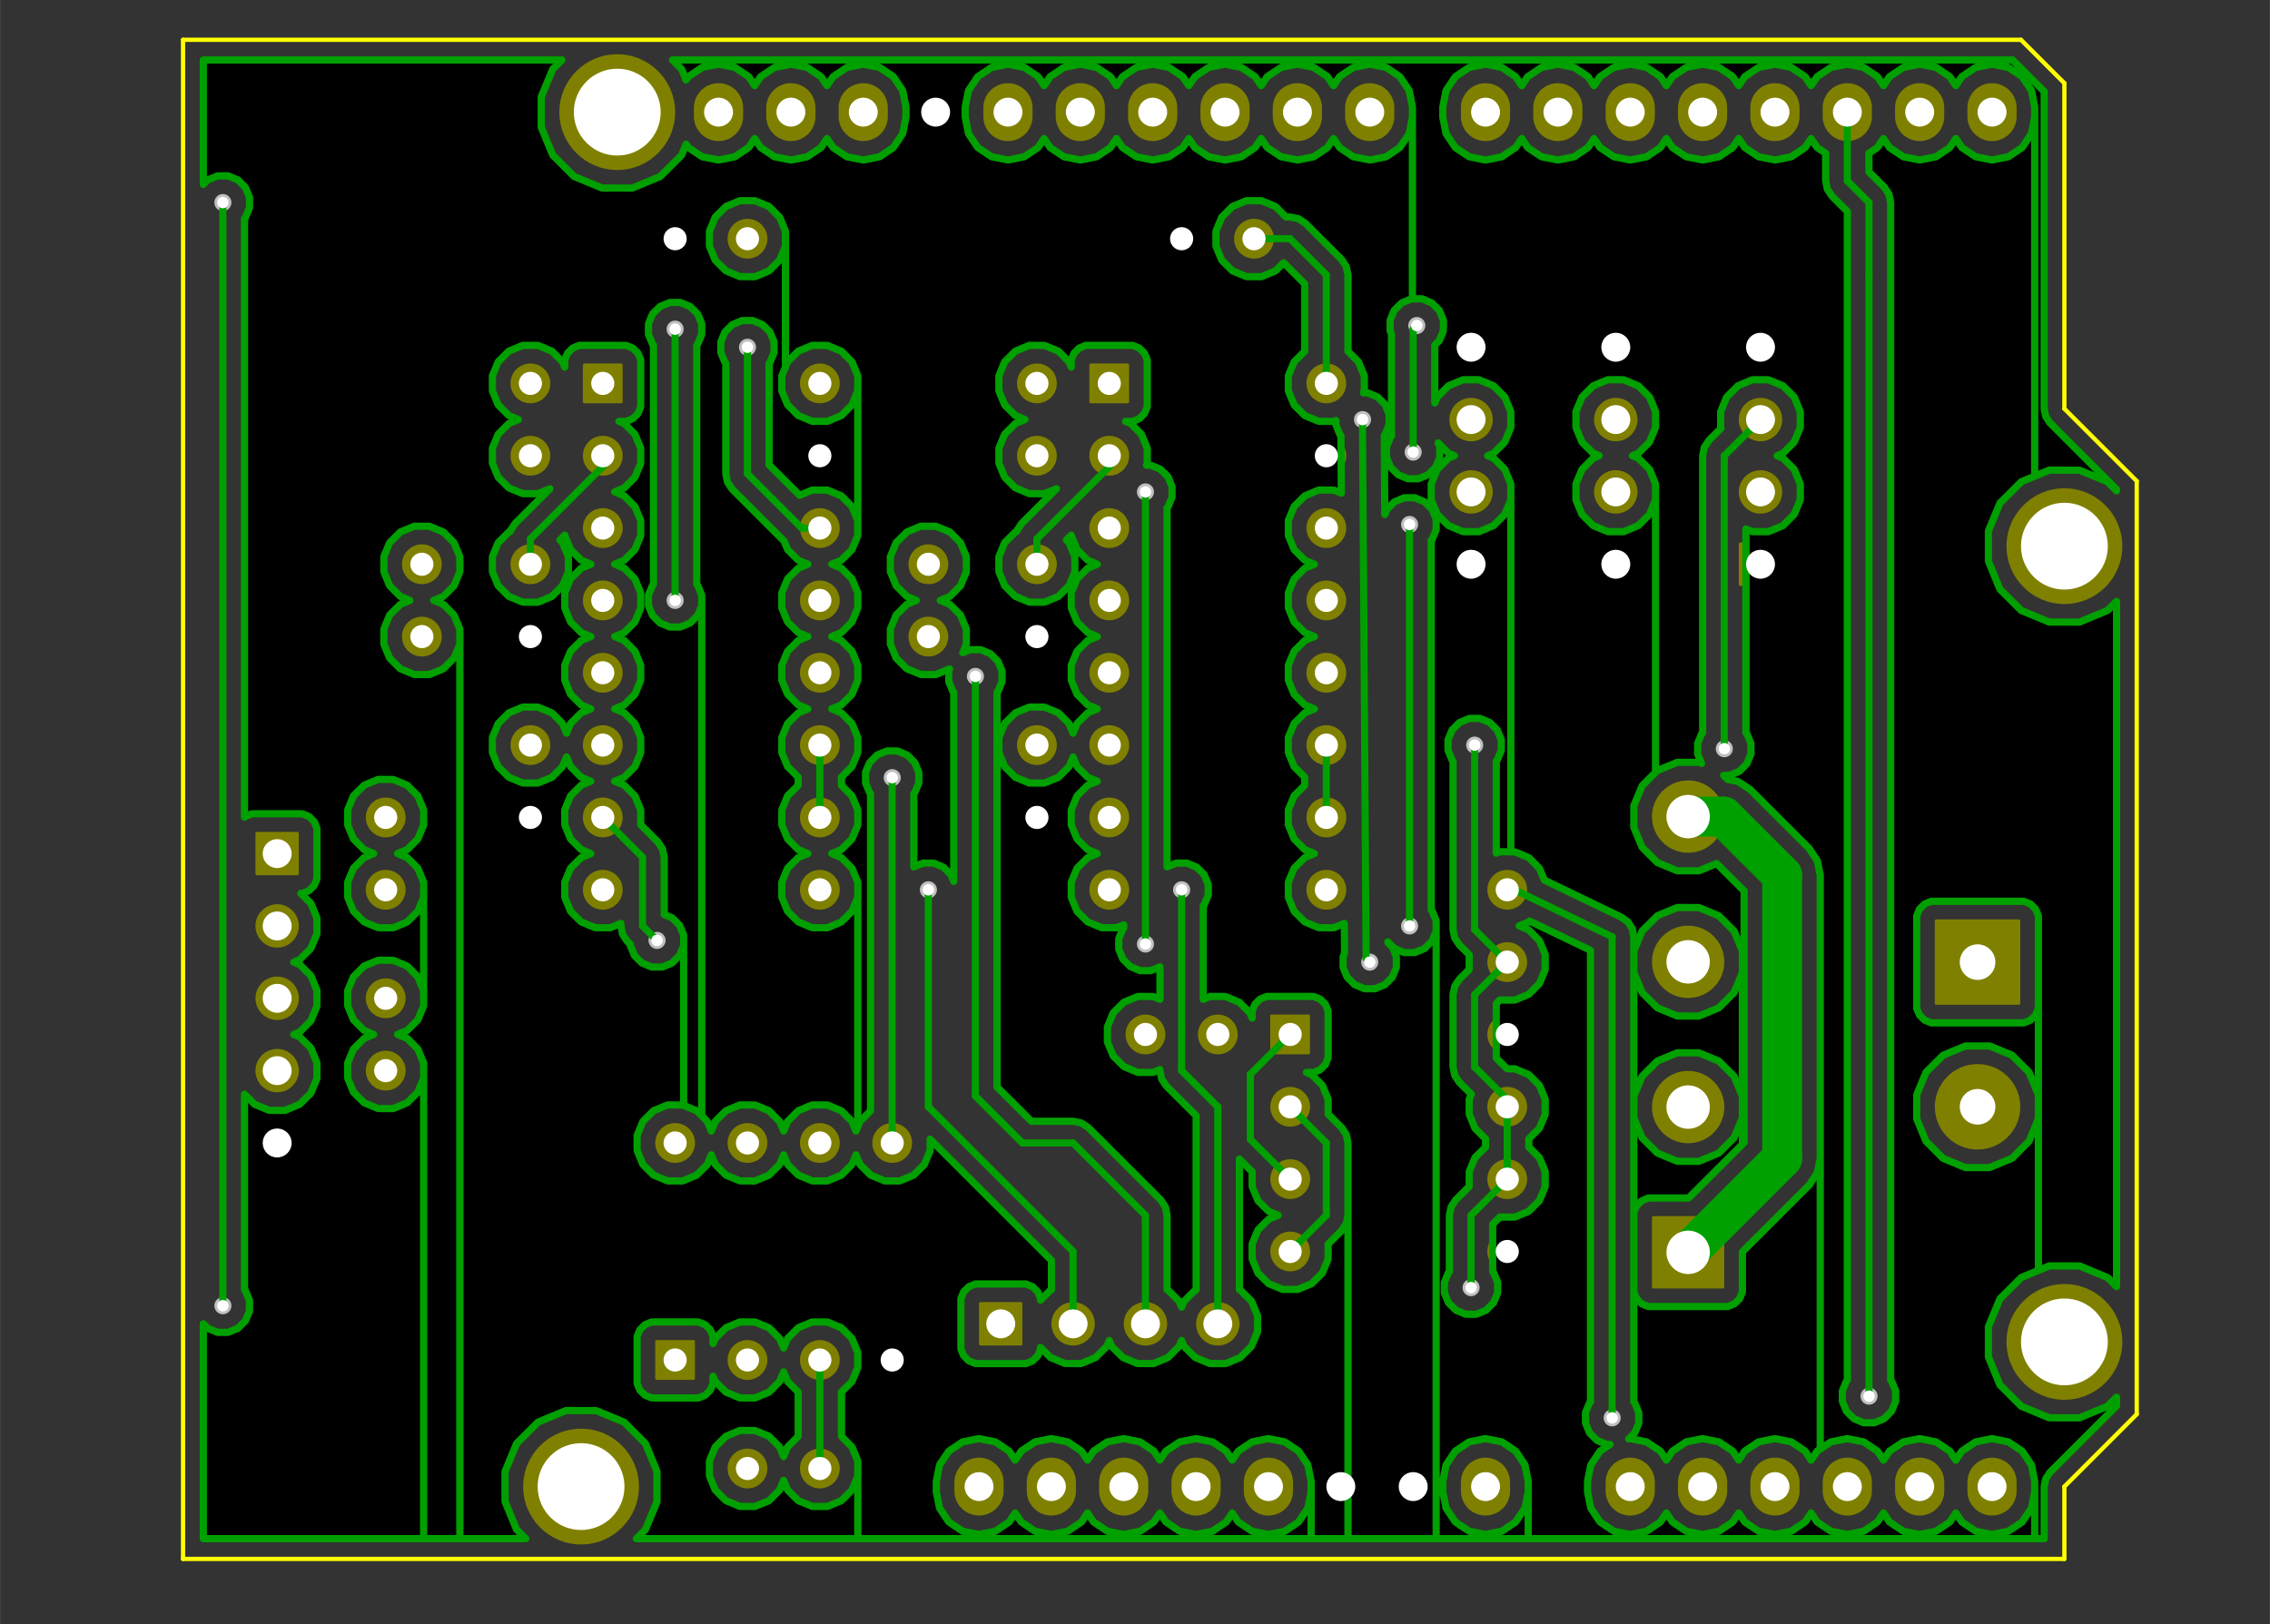 <?xml version="1.0" standalone="no"?>
 <!DOCTYPE svg PUBLIC "-//W3C//DTD SVG 1.1//EN" 
 "http://www.w3.org/Graphics/SVG/1.1/DTD/svg11.dtd"> 
<svg xmlns="http://www.w3.org/2000/svg" version="1.1" 
    width="7.968cm" height="5.702cm" viewBox="0 0 31370 22450 ">
<rect x="0" y="0" width="31370" height="22450" fill="#333333" stroke="none"/>
<title>SVG Picture created as STM32ShieldForMetroMiniSlaves-B_Cu.svg date 2018/07/31 13:15:30 </title>
  <desc>Picture generated by PCBNEW </desc>
<g style="fill:#000000; fill-opacity:1;stroke:#000000; stroke-opacity:1;
stroke-linecap:round; stroke-linejoin:round; "
 transform="translate(0 0) scale(1 1)">
</g>
<g style="fill:#FFFF00; fill-opacity:0.0; 
stroke:#FFFF00; stroke-width:59.055; stroke-opacity:1; 
stroke-linecap:round; stroke-linejoin:round;">
<path d="M28529 1150
L27929 550
" />
<path d="M28529 5650
L28529 1150
" />
<path d="M29529 6650
L28529 5650
" />
<path d="M29529 19550
L29529 6650
" />
<path d="M28529 20550
L29529 19550
" />
<path d="M28529 21550
L28529 20550
" />
<path d="M2529 21550
L28529 21550
" />
<path d="M2529 550
L2529 21550
" />
<path d="M27929 550
L2529 550
" />
</g>
<g style="fill:#808000; fill-opacity:0.0; 
stroke:#808000; stroke-width:680; stroke-opacity:1; 
stroke-linecap:round; stroke-linejoin:round;">
<path d="M13529 20490
L13529 20610
" />
<path d="M14529 20490
L14529 20610
" />
<path d="M15529 20490
L15529 20610
" />
<path d="M16529 20490
L16529 20610
" />
<path d="M17529 20490
L17529 20610
" />
<path d="M18529 20490
L18529 20610
" />
<path d="M19529 20490
L19529 20610
" />
<path d="M20529 20490
L20529 20610
" />
<path d="M22529 20490
L22529 20610
" />
<path d="M23529 20490
L23529 20610
" />
<path d="M24529 20490
L24529 20610
" />
<path d="M25529 20490
L25529 20610
" />
<path d="M26529 20490
L26529 20610
" />
<path d="M27529 20490
L27529 20610
" />
<path d="M9929 1490
L9929 1610
" />
<path d="M10929 1490
L10929 1610
" />
<path d="M11929 1490
L11929 1610
" />
<path d="M12929 1490
L12929 1610
" />
<path d="M13929 1490
L13929 1610
" />
<path d="M14929 1490
L14929 1610
" />
<path d="M15929 1490
L15929 1610
" />
<path d="M16929 1490
L16929 1610
" />
<path d="M17929 1490
L17929 1610
" />
<path d="M18929 1490
L18929 1610
" />
<path d="M20529 1490
L20529 1610
" />
<path d="M21529 1490
L21529 1610
" />
<path d="M22529 1490
L22529 1610
" />
<path d="M23529 1490
L23529 1610
" />
<path d="M24529 1490
L24529 1610
" />
<path d="M25529 1490
L25529 1610
" />
<path d="M26529 1490
L26529 1610
" />
<path d="M27529 1490
L27529 1610
" />
</g>
<g style="fill:#808000; fill-opacity:0.0; 
stroke:#808000; stroke-width:39.37; stroke-opacity:1; 
stroke-linecap:round; stroke-linejoin:round;">
</g>
<g style="fill:#808000; fill-opacity:1.0; 
stroke:#808000; stroke-width:39.37; stroke-opacity:1; 
stroke-linecap:round; stroke-linejoin:round;">
<circle cx="8029.53" cy="20550" r="780.315" /> 
<circle cx="28529.5" cy="18550" r="780.315" /> 
<circle cx="8529.53" cy="1550" r="780.315" /> 
<circle cx="28529.5" cy="7550" r="780.315" /> 
<circle cx="5329.53" cy="14800" r="255.315" /> 
<circle cx="5329.53" cy="13800" r="255.315" /> 
<circle cx="5329.53" cy="12300" r="255.315" /> 
<circle cx="5329.53" cy="11300" r="255.315" /> 
<circle cx="20829.5" cy="13300" r="255.315" /> 
<circle cx="20829.5" cy="12300" r="255.315" /> 
<circle cx="15829.5" cy="14300" r="255.315" /> 
<circle cx="16829.5" cy="14300" r="255.315" /> 
<polyline style="fill-rule:evenodd;"
points="3549,11519
4109,11519
4109,12080
3549,12080
3549,11519
" /> 
<circle cx="3829.53" cy="12800" r="280.315" /> 
<circle cx="3829.53" cy="13800" r="280.315" /> 
<circle cx="3829.53" cy="14800" r="280.315" /> 
<circle cx="3829.53" cy="15800" r="280.315" /> 
<polyline style="fill-rule:evenodd;"
points="24609,8080
24049,8080
24049,7519
24609,7519
24609,8080
" /> 
<circle cx="24329.5" cy="6800" r="280.315" /> 
<circle cx="24329.5" cy="5800" r="280.315" /> 
<circle cx="24329.5" cy="4800" r="280.315" /> 
<polyline style="fill-rule:evenodd;"
points="22609,8080
22049,8080
22049,7519
22609,7519
22609,8080
" /> 
<circle cx="22329.5" cy="6800" r="280.315" /> 
<circle cx="22329.5" cy="5800" r="280.315" /> 
<circle cx="22329.5" cy="4800" r="280.315" /> 
<polyline style="fill-rule:evenodd;"
points="20609,8080
20049,8080
20049,7519
20609,7519
20609,8080
" /> 
<circle cx="20329.5" cy="6800" r="280.315" /> 
<circle cx="20329.5" cy="5800" r="280.315" /> 
<circle cx="20329.5" cy="4800" r="280.315" /> 
<polyline style="fill-rule:evenodd;"
points="17574,14044
18084,14044
18084,14555
17574,14555
17574,14044
" /> 
<circle cx="17829.5" cy="15300" r="255.315" /> 
<circle cx="17829.5" cy="16300" r="255.315" /> 
<circle cx="17829.5" cy="17300" r="255.315" /> 
<circle cx="20829.5" cy="17300" r="255.315" /> 
<circle cx="20829.5" cy="16300" r="255.315" /> 
<circle cx="20829.5" cy="15300" r="255.315" /> 
<circle cx="20829.5" cy="14300" r="255.315" /> 
<polyline style="fill-rule:evenodd;"
points="9074,19055
9074,18544
9584,18544
9584,19055
9074,19055
" /> 
<circle cx="10329.5" cy="18800" r="255.315" /> 
<circle cx="11329.5" cy="18800" r="255.315" /> 
<circle cx="12329.5" cy="18800" r="255.315" /> 
<circle cx="12329.5" cy="15800" r="255.315" /> 
<circle cx="11329.5" cy="15800" r="255.315" /> 
<circle cx="10329.5" cy="15800" r="255.315" /> 
<circle cx="9329.53" cy="15800" r="255.315" /> 
<polyline style="fill-rule:evenodd;"
points="15074,5044
15584,5044
15584,5555
15074,5555
15074,5044
" /> 
<circle cx="15329.5" cy="6300" r="255.315" /> 
<circle cx="15329.5" cy="7300" r="255.315" /> 
<circle cx="15329.5" cy="8300" r="255.315" /> 
<circle cx="15329.5" cy="9300" r="255.315" /> 
<circle cx="15329.5" cy="10300" r="255.315" /> 
<circle cx="15329.5" cy="11300" r="255.315" /> 
<circle cx="15329.5" cy="12300" r="255.315" /> 
<circle cx="18329.5" cy="12300" r="255.315" /> 
<circle cx="18329.5" cy="11300" r="255.315" /> 
<circle cx="18329.5" cy="10300" r="255.315" /> 
<circle cx="18329.5" cy="9300" r="255.315" /> 
<circle cx="18329.5" cy="8300" r="255.315" /> 
<circle cx="18329.5" cy="7300" r="255.315" /> 
<circle cx="18329.5" cy="6300" r="255.315" /> 
<circle cx="18329.5" cy="5300" r="255.315" /> 
<polyline style="fill-rule:evenodd;"
points="8074,5044
8584,5044
8584,5555
8074,5555
8074,5044
" /> 
<circle cx="8329.53" cy="6300" r="255.315" /> 
<circle cx="8329.53" cy="7300" r="255.315" /> 
<circle cx="8329.53" cy="8300" r="255.315" /> 
<circle cx="8329.53" cy="9300" r="255.315" /> 
<circle cx="8329.53" cy="10300" r="255.315" /> 
<circle cx="8329.53" cy="11300" r="255.315" /> 
<circle cx="8329.53" cy="12300" r="255.315" /> 
<circle cx="11329.5" cy="12300" r="255.315" /> 
<circle cx="11329.5" cy="11300" r="255.315" /> 
<circle cx="11329.5" cy="10300" r="255.315" /> 
<circle cx="11329.5" cy="9300" r="255.315" /> 
<circle cx="11329.5" cy="8300" r="255.315" /> 
<circle cx="11329.5" cy="7300" r="255.315" /> 
<circle cx="11329.5" cy="6300" r="255.315" /> 
<circle cx="11329.5" cy="5300" r="255.315" /> 
<circle cx="7329.53" cy="10300" r="255.315" /> 
<circle cx="7329.53" cy="11300" r="255.315" /> 
<circle cx="10329.5" cy="3300" r="255.315" /> 
<circle cx="9329.53" cy="3300" r="255.315" /> 
<circle cx="5829.53" cy="7800" r="255.315" /> 
<circle cx="5829.53" cy="8800" r="255.315" /> 
<circle cx="7329.53" cy="7800" r="255.315" /> 
<circle cx="7329.53" cy="8800" r="255.315" /> 
<circle cx="14329.5" cy="5300" r="255.315" /> 
<circle cx="14329.5" cy="6300" r="255.315" /> 
<circle cx="14329.5" cy="7800" r="255.315" /> 
<circle cx="14329.5" cy="8800" r="255.315" /> 
<circle cx="12829.5" cy="7800" r="255.315" /> 
<circle cx="12829.5" cy="8800" r="255.315" /> 
<circle cx="14329.5" cy="10300" r="255.315" /> 
<circle cx="14329.5" cy="11300" r="255.315" /> 
<circle cx="17329.5" cy="3300" r="255.315" /> 
<circle cx="16329.5" cy="3300" r="255.315" /> 
<circle cx="7329.53" cy="5300" r="255.315" /> 
<circle cx="7329.53" cy="6300" r="255.315" /> 
<polyline style="fill-rule:evenodd;"
points="26758,12729
27900,12729
27900,13870
26758,13870
26758,12729
" /> 
<circle cx="27329.5" cy="15300" r="570.815" /> 
<polyline style="fill-rule:evenodd;"
points="23809,17792
22849,17792
22849,16831
23809,16831
23809,17792
" /> 
<circle cx="23329.5" cy="15303.9" r="480.315" /> 
<circle cx="23329.5" cy="13296.1" r="480.315" /> 
<circle cx="23329.5" cy="11288.2" r="480.315" /> 
<polyline style="fill-rule:evenodd;"
points="13549,18580
13549,18019
14109,18019
14109,18580
13549,18580
" /> 
<circle cx="14829.5" cy="18300" r="280.315" /> 
<circle cx="15829.5" cy="18300" r="280.315" /> 
<circle cx="16829.5" cy="18300" r="280.315" /> 
<circle cx="10329.5" cy="20300" r="255.315" /> 
<circle cx="11329.5" cy="20300" r="255.315" /> 
</g>
<g style="fill:#C0C0C0; fill-opacity:1.0; 
stroke:#C0C0C0; stroke-width:39.37; stroke-opacity:1; 
stroke-linecap:round; stroke-linejoin:round;">
<circle cx="22279.5" cy="19600" r="98.425" /> 
<circle cx="25829.5" cy="19300" r="98.425" /> 
<circle cx="3079.53" cy="18050" r="98.425" /> 
<circle cx="3079.53" cy="2800" r="98.425" /> 
<circle cx="20329.5" cy="17800" r="98.425" /> 
<circle cx="20379.5" cy="10300" r="98.425" /> 
<circle cx="12829.5" cy="12300" r="98.425" /> 
<circle cx="13479.5" cy="9350" r="98.425" /> 
<circle cx="16329.5" cy="12300" r="98.425" /> 
<circle cx="12329.5" cy="10750" r="98.425" /> 
<circle cx="19479.5" cy="7250" r="98.425" /> 
<circle cx="19479.5" cy="12800" r="98.425" /> 
<circle cx="9329.53" cy="8300" r="98.425" /> 
<circle cx="9329.53" cy="4550" r="98.425" /> 
<circle cx="19529.5" cy="6250" r="98.425" /> 
<circle cx="19579.5" cy="4500" r="98.425" /> 
<circle cx="18829.5" cy="5800" r="98.425" /> 
<circle cx="18929.5" cy="13300" r="98.425" /> 
<circle cx="23829.5" cy="10350" r="98.425" /> 
<circle cx="10329.5" cy="4800" r="98.425" /> 
<circle cx="9079.53" cy="13000" r="98.425" /> 
<circle cx="15829.5" cy="13050" r="98.425" /> 
<circle cx="15829.5" cy="6800" r="98.425" /> 
</g>
<g style="fill:#00A000; fill-opacity:1.0; 
stroke:#00A000; stroke-width:98.425; stroke-opacity:1; 
stroke-linecap:round; stroke-linejoin:round;">
<path d="M20829 12300
L20929 12300
" />
<path d="M22279 12950
L22279 19600
" />
<path d="M20929 12300
L22279 12950
" />
<path d="M17329 3300
L17829 3300
" />
<path d="M18329 3800
L18329 5300
" />
<path d="M17829 3300
L18329 3800
" />
<path d="M25829 2800
L25829 3800
" />
<path d="M25829 3800
L25829 19300
" />
<path d="M25529 2500
L25829 2800
" />
<path d="M25529 2500
L25529 1550
" />
<path d="M11329 18800
L11329 20300
" />
<path d="M3079 18050
L3079 2800
" />
<path d="M20329 17800
L20329 16800
" />
<path d="M20329 16800
L20829 16300
" />
<path d="M20379 12850
L20379 10300
" />
<path d="M20829 13300
L20379 12850
" />
<path d="M18329 11300
L18329 10300
" />
<path d="M11329 11300
L11329 10300
" />
<path d="M20829 15300
L20829 15200
" />
<path d="M20379 13750
L20829 13300
" />
<path d="M20379 14750
L20379 13750
" />
<path d="M20829 15200
L20379 14750
" />
<path d="M20829 16300
L20829 15300
" />
<path d="M14829 18300
L14829 17300
" />
<path d="M12829 15300
L12829 12300
" />
<path d="M14829 17300
L12829 15300
" />
<path d="M14829 15800
L15829 16800
" />
<path d="M14129 15800
L14829 15800
" />
<path d="M13479 15150
L14129 15800
" />
<path d="M13479 9350
L13479 15150
" />
<path d="M15829 16800
L15829 18300
" />
<path d="M16829 18300
L16829 15300
" />
<path d="M16329 14800
L16329 12300
" />
<path d="M16829 15300
L16329 14800
" />
</g>
<g style="fill:#00A000; fill-opacity:1.0; 
stroke:#00A000; stroke-width:551.181; stroke-opacity:1; 
stroke-linecap:round; stroke-linejoin:round;">
<path d="M23329 11288
L23817 11288
" />
<path d="M24629 16011
L23329 17311
" />
<path d="M24629 12100
L24629 16011
" />
<path d="M23817 11288
L24629 12100
" />
</g>
<g style="fill:#00A000; fill-opacity:1.0; 
stroke:#00A000; stroke-width:98.425; stroke-opacity:1; 
stroke-linecap:round; stroke-linejoin:round;">
<path d="M8329 6300
L8329 6450
" />
<path d="M7329 7450
L7329 7800
" />
<path d="M8329 6450
L7329 7450
" />
<path d="M12329 10750
L12329 15800
" />
<path d="M19479 12800
L19479 7250
" />
<path d="M9329 4550
L9329 8300
" />
<path d="M19529 4550
L19529 6250
" />
<path d="M19579 4500
L19529 4550
" />
<path d="M18879 13250
L18829 5800
" />
<path d="M18929 13300
L18879 13250
" />
<path d="M24329 5800
L23829 6300
" />
<path d="M23829 6300
L23829 10350
" />
<path d="M11329 7300
L11079 7300
" />
<path d="M10329 6550
L10329 4800
" />
<path d="M11079 7300
L10329 6550
" />
<path d="M8879 11850
L8329 11300
" />
<path d="M8879 12800
L8879 11850
" />
<path d="M9079 13000
L8879 12800
" />
<path d="M15829 6800
L15829 13050
" />
<path d="M15329 6300
L15329 6450
" />
<path d="M14329 7450
L14329 7800
" />
<path d="M15329 6450
L14329 7450
" />
<path d="M17829 15300
L18329 15800
" />
<path d="M18329 16800
L17829 17300
" />
<path d="M18329 15800
L18329 16800
" />
<path d="M17829 14300
L17279 14850
" />
<path d="M17279 15750
L17829 16300
" />
<path d="M17279 14850
L17279 15750
" />
</g>
<g style="fill:#00A000; fill-opacity:1.0; 
stroke:#00A000; stroke-width:39.37; stroke-opacity:1; 
stroke-linecap:round; stroke-linejoin:round;">
<polyline style="fill-rule:evenodd;"
points="29250,19434
28331,20352
28271,20443
28250,20550
28250,21270
28119,21270
28119,20622
28119,20477
28074,20251
27946,20060
27755,19932
27529,19887
27303,19932
27112,20060
27029,20184
26946,20060
26755,19932
26529,19887
26303,19932
26112,20060
26029,20184
25946,20060
25755,19932
25529,19887
25303,19932
25155,20031
25155,16011
25155,16011
25155,12100
25115,11898
25115,11898
25069,11830
25001,11728
25001,11728
24189,10916
24018,10802
23876,10774
23820,10718
23902,10718
24037,10662
24141,10558
24197,10423
24197,10277
24141,10141
24128,10128
24128,7312
24219,7349
24438,7350
24640,7266
24795,7111
24879,6909
24879,6691
24796,6488
24641,6334
24559,6300
24640,6266
24795,6111
24879,5909
24879,5691
24796,5488
24641,5334
24439,5250
24220,5249
24018,5333
23863,5488
23779,5690
23779,5908
23784,5921
23617,6088
23553,6185
23530,6300
23530,10128
23517,10141
23461,10276
23461,10422
23515,10553
23479,10538
23180,10538
22905,10651
22879,10677
22879,6691
22796,6488
22641,6334
22559,6300
22640,6266
22795,6111
22879,5909
22879,5691
22796,5488
22641,5334
22439,5250
22220,5249
22018,5333
21863,5488
21779,5690
21779,5908
21862,6111
22017,6265
22099,6299
22018,6333
21863,6488
21779,6690
21779,6908
21862,7111
22017,7265
22219,7349
22438,7350
22640,7266
22795,7111
22879,6909
22879,6691
22879,10677
22694,10862
22579,11138
22579,11436
22693,11712
22904,11923
23179,12038
23478,12038
23723,11937
24103,12317
24103,15794
24079,15818
24079,15155
24079,13147
23965,12871
23754,12660
23479,12546
23180,12545
22905,12659
22694,12870
22579,13146
22579,13444
22693,13720
22904,13931
23179,14045
23478,14046
23753,13932
23964,13721
24079,13445
24079,13147
24079,15155
23965,14879
23754,14668
23479,14554
23180,14553
22905,14667
22694,14878
22579,15154
22579,15452
22693,15728
22904,15939
23179,16053
23478,16054
23753,15940
23964,15729
24079,15453
24079,15155
24079,15818
23336,16561
22780,16561
22688,16599
22617,16670
22579,16761
22579,16861
22579,17861
22617,17953
22687,18023
22779,18061
22879,18061
23879,18061
23970,18023
24041,17953
24079,17861
24079,17762
24079,17305
25001,16383
25001,16383
25001,16383
25069,16281
25115,16212
25115,16212
25155,16011
25155,16011
25155,20031
25112,20060
25029,20184
24946,20060
24755,19932
24529,19887
24303,19932
24112,20060
24029,20184
23946,20060
23755,19932
23529,19887
23303,19932
23112,20060
23029,20184
22946,20060
22755,19932
22529,19887
22508,19891
22591,19808
22647,19673
22647,19527
22591,19391
22578,19378
22578,12950
22569,12903
22562,12850
22557,12843
22555,12835
22530,12797
22502,12750
22495,12744
22491,12738
22453,12713
22409,12680
21342,12166
21274,12003
21127,11855
20934,11775
20879,11775
20879,6691
20796,6488
20641,6334
20559,6300
20640,6266
20795,6111
20879,5909
20879,5691
20796,5488
20641,5334
20439,5250
20220,5249
20018,5333
19863,5488
19828,5571
19828,4771
19891,4708
19947,4573
19947,4427
19891,4291
19788,4188
19653,4131
19519,4131
19519,1622
19519,1477
19474,1251
19346,1060
19155,932
18929,887
18703,932
18512,1060
18429,1184
18346,1060
18155,932
17929,887
17703,932
17512,1060
17429,1184
17346,1060
17155,932
16929,887
16703,932
16512,1060
16429,1184
16346,1060
16155,932
15929,887
15703,932
15512,1060
15429,1184
15346,1060
15155,932
14929,887
14703,932
14512,1060
14429,1184
14346,1060
14155,932
13929,887
13703,932
13512,1060
13384,1251
13339,1477
13339,1622
13384,1848
13512,2039
13703,2167
13929,2212
14155,2167
14346,2039
14429,1915
14512,2039
14703,2167
14929,2212
15155,2167
15346,2039
15429,1915
15512,2039
15703,2167
15929,2212
16155,2167
16346,2039
16429,1915
16512,2039
16703,2167
16929,2212
17155,2167
17346,2039
17429,1915
17512,2039
17703,2167
17929,2212
18155,2167
18346,2039
18429,1915
18512,2039
18703,2167
18929,2212
19155,2167
19346,2039
19474,1848
19519,1622
19519,4131
19506,4131
19371,4187
19267,4291
19211,4426
19211,4572
19230,4618
19230,6028
19217,6041
19161,6176
19161,6322
19217,6458
19320,6561
19455,6618
19602,6618
19737,6562
19841,6458
19897,6323
19897,6177
19875,6123
20017,6265
20099,6299
20018,6333
19863,6488
19779,6690
19779,6908
19862,7111
20017,7265
20219,7349
20438,7350
20640,7266
20795,7111
20879,6909
20879,6691
20879,11775
20725,11774
20678,11794
20678,10521
20691,10508
20747,10373
20747,10227
20691,10091
20588,9988
20453,9931
20306,9931
20171,9987
20067,10091
20011,10226
20011,10372
20067,10508
20080,10521
20080,12850
20103,12964
20167,13061
20304,13198
20304,13401
20167,13538
20103,13635
20080,13750
20080,14750
20103,14864
20167,14961
20333,15126
20304,15195
20304,15403
20384,15597
20530,15743
20530,15856
20384,16002
20304,16195
20304,16401
20117,16588
20053,16685
20030,16800
20030,17578
20017,17591
19961,17726
19961,17872
20017,18008
20120,18111
20255,18168
20402,18168
20537,18112
20641,18008
20697,17873
20697,17727
20641,17591
20628,17578
20628,16923
20727,16824
20933,16825
21126,16745
21274,16597
21354,16404
21354,16196
21274,16003
21128,15856
21128,15743
21274,15597
21354,15404
21354,15196
21274,15003
21127,14855
20934,14775
20827,14774
20678,14626
20678,13873
20727,13824
20933,13825
21126,13745
21274,13597
21354,13404
21354,13196
21274,13003
21127,12855
20994,12799
21126,12745
21139,12732
21980,13137
21980,19378
21967,19391
21911,19526
21911,19672
21967,19808
22070,19911
22205,19968
22250,19968
22112,20060
21984,20251
21939,20477
21939,20622
21984,20848
22112,21039
22303,21167
22529,21212
22755,21167
22946,21039
23029,20915
23112,21039
23303,21167
23529,21212
23755,21167
23946,21039
24029,20915
24112,21039
24303,21167
24529,21212
24755,21167
24946,21039
25029,20915
25112,21039
25303,21167
25529,21212
25755,21167
25946,21039
26029,20915
26112,21039
26303,21167
26529,21212
26755,21167
26946,21039
27029,20915
27112,21039
27303,21167
27529,21212
27755,21167
27946,21039
28074,20848
28119,20622
28119,21270
21119,21270
21119,20622
21119,20477
21074,20251
20946,20060
20755,19932
20529,19887
20303,19932
20112,20060
19984,20251
19939,20477
19939,20622
19984,20848
20112,21039
20303,21167
20529,21212
20755,21167
20946,21039
21074,20848
21119,20622
21119,21270
19847,21270
19847,12727
19791,12591
19778,12578
19778,7471
19791,7458
19847,7323
19847,7177
19791,7041
19688,6938
19553,6881
19406,6881
19271,6937
19167,7041
19137,7112
19130,6019
19141,6008
19197,5873
19197,5727
19141,5591
19038,5488
18903,5431
18843,5431
18854,5404
18854,5196
18774,5003
18628,4856
18628,3800
18605,3685
18605,3685
18541,3588
18041,3088
17944,3023
17829,3000
17772,3000
17627,2855
17434,2775
17225,2774
17032,2854
16884,3002
16804,3195
16804,3403
16884,3597
17031,3744
17224,3824
17433,3825
17626,3745
17739,3632
18030,3923
18030,4856
17884,5002
17804,5195
17804,5403
17884,5597
18031,5744
18224,5824
18433,5825
18461,5813
18461,5872
18517,6008
18531,6022
18537,6817
18434,6775
18225,6774
18032,6854
17884,7002
17804,7195
17804,7403
17884,7597
18031,7744
18164,7800
18032,7854
17884,8002
17804,8195
17804,8403
17884,8597
18031,8744
18164,8800
18032,8854
17884,9002
17804,9195
17804,9403
17884,9597
18031,9744
18164,9800
18032,9854
17884,10002
17804,10195
17804,10403
17884,10597
18030,10743
18030,10856
17884,11002
17804,11195
17804,11403
17884,11597
18031,11744
18164,11800
18032,11854
17884,12002
17804,12195
17804,12403
17884,12597
18031,12744
18224,12824
18433,12825
18578,12764
18581,13177
18561,13226
18561,13372
18617,13508
18720,13611
18855,13668
19002,13668
19137,13612
19241,13508
19297,13373
19297,13227
19241,13091
19179,13029
19179,13020
19270,13111
19405,13168
19552,13168
19687,13112
19791,13008
19847,12873
19847,12727
19847,21270
18628,21270
18628,16800
18628,15800
18605,15685
18605,15685
18541,15588
18354,15401
18354,15196
18274,15003
18127,14855
18054,14825
18154,14825
18245,14787
18316,14716
18354,14624
18354,14525
18354,13975
18316,13883
18246,13813
18154,13775
18055,13774
17505,13774
17413,13812
17342,13883
17304,13975
17304,14074
17304,14074
17274,14003
17127,13855
16934,13775
16725,13774
16628,13814
16628,12521
16641,12508
16697,12373
16697,12227
16641,12091
16538,11988
16403,11931
16256,11931
16128,11984
16128,7021
16141,7008
16197,6873
16197,6727
16141,6591
16038,6488
15903,6431
15843,6431
15854,6404
15854,6196
15774,6003
15627,5855
15554,5825
15654,5825
15745,5787
15816,5716
15854,5624
15854,5525
15854,4975
15816,4883
15746,4813
15654,4775
15555,4774
15005,4774
14913,4812
14842,4883
14804,4975
14804,5074
14804,5074
14774,5003
14627,4855
14434,4775
14225,4774
14032,4854
13884,5002
13804,5195
13804,5403
13884,5597
14031,5744
14164,5800
14032,5854
13884,6002
13804,6195
13804,6403
13884,6597
14031,6744
14224,6824
14433,6825
14600,6756
14117,7238
14053,7335
14050,7347
14032,7354
13884,7502
13804,7695
13804,7903
13884,8097
14031,8244
14224,8324
14433,8325
14626,8245
14774,8097
14854,7904
14854,7696
14774,7503
14737,7465
14804,7398
14804,7403
14884,7597
15031,7744
15164,7800
15032,7854
14884,8002
14804,8195
14804,8403
14884,8597
15031,8744
15164,8800
15032,8854
14884,9002
14804,9195
14804,9403
14884,9597
15031,9744
15164,9800
15032,9854
14884,10002
14829,10135
14774,10003
14627,9855
14434,9775
14225,9774
14032,9854
13884,10002
13804,10195
13804,10403
13884,10597
14031,10744
14224,10824
14433,10825
14626,10745
14774,10597
14829,10464
14884,10597
15031,10744
15164,10800
15032,10854
14884,11002
14804,11195
14804,11403
14884,11597
15031,11744
15164,11800
15032,11854
14884,12002
14804,12195
14804,12403
14884,12597
15031,12744
15224,12824
15433,12825
15530,12785
15530,12828
15517,12841
15461,12976
15461,13122
15517,13258
15620,13361
15755,13418
15902,13418
16030,13365
16030,13814
15934,13775
15725,13774
15532,13854
15384,14002
15304,14195
15304,14403
15384,14597
15531,14744
15724,14824
15933,14825
16030,14785
16030,14800
16053,14914
16117,15011
16530,15423
16530,17828
16518,17833
16363,17988
16329,18069
16296,17988
16141,17834
16128,17828
16128,16800
16109,16704
16105,16685
16105,16685
16041,16588
15041,15588
14944,15523
14829,15500
14253,15500
13778,15026
13778,9571
13791,9558
13847,9423
13847,9277
13791,9141
13688,9038
13553,8981
13406,8981
13305,9023
13354,8904
13354,8696
13274,8503
13127,8355
12994,8299
13126,8245
13274,8097
13354,7904
13354,7696
13274,7503
13127,7355
12934,7275
12725,7274
12532,7354
12384,7502
12304,7695
12304,7903
12384,8097
12531,8244
12664,8300
12532,8354
12384,8502
12304,8695
12304,8903
12384,9097
12531,9244
12724,9324
12933,9325
13123,9246
13111,9276
13111,9422
13167,9558
13180,9571
13180,12185
13141,12091
13038,11988
12903,11931
12756,11931
12628,11984
12628,10971
12641,10958
12697,10823
12697,10677
12641,10541
12538,10438
12403,10381
12256,10381
12121,10437
12017,10541
11961,10676
11961,10822
12017,10958
12030,10971
12030,15356
11884,15502
11854,15574
11854,12196
11774,12003
11627,11855
11494,11799
11626,11745
11774,11597
11854,11404
11854,11196
11774,11003
11628,10856
11628,10743
11774,10597
11854,10404
11854,10196
11774,10003
11627,9855
11494,9799
11626,9745
11774,9597
11854,9404
11854,9196
11774,9003
11627,8855
11494,8799
11626,8745
11774,8597
11854,8404
11854,8196
11774,8003
11627,7855
11494,7799
11626,7745
11774,7597
11854,7404
11854,7196
11854,5196
11774,5003
11627,4855
11434,4775
11225,4774
11032,4854
10884,5002
10854,5074
10854,3196
10774,3003
10627,2855
10434,2775
10225,2774
10032,2854
9884,3002
9804,3195
9804,3403
9884,3597
10031,3744
10224,3824
10433,3825
10626,3745
10774,3597
10854,3404
10854,3196
10854,5074
10804,5195
10804,5403
10884,5597
11031,5744
11224,5824
11433,5825
11626,5745
11774,5597
11854,5404
11854,5196
11854,7196
11774,7003
11627,6855
11434,6775
11225,6774
11050,6847
10628,6426
10628,5021
10641,5008
10697,4873
10697,4727
10641,4591
10538,4488
10403,4431
10256,4431
10121,4487
10017,4591
9961,4726
9961,4872
10017,5008
10030,5021
10030,6550
10053,6664
10117,6761
10835,7479
10884,7597
11031,7744
11164,7800
11032,7854
10884,8002
10804,8195
10804,8403
10884,8597
11031,8744
11164,8800
11032,8854
10884,9002
10804,9195
10804,9403
10884,9597
11031,9744
11164,9800
11032,9854
10884,10002
10804,10195
10804,10403
10884,10597
11030,10743
11030,10856
10884,11002
10804,11195
10804,11403
10884,11597
11031,11744
11164,11800
11032,11854
10884,12002
10804,12195
10804,12403
10884,12597
11031,12744
11224,12824
11433,12825
11626,12745
11774,12597
11854,12404
11854,12196
11854,15574
11829,15635
11774,15503
11627,15355
11434,15275
11225,15274
11032,15354
10884,15502
10829,15635
10774,15503
10627,15355
10434,15275
10225,15274
10032,15354
9884,15502
9829,15635
9774,15503
9697,15425
9697,8227
9641,8091
9628,8078
9628,4771
9641,4758
9697,4623
9697,4477
9641,4341
9538,4238
9403,4181
9256,4181
9121,4237
9017,4341
8961,4476
8961,4622
9017,4758
9030,4771
9030,8078
9017,8091
8961,8226
8961,8372
9017,8508
9120,8611
9255,8668
9402,8668
9537,8612
9641,8508
9697,8373
9697,8227
9697,15425
9627,15355
9447,15280
9447,12927
9391,12791
9288,12688
9178,12642
9178,11850
9155,11735
9155,11735
9091,11638
8854,11401
8854,11196
8774,11003
8627,10855
8494,10799
8626,10745
8774,10597
8854,10404
8854,10196
8774,10003
8627,9855
8494,9799
8626,9745
8774,9597
8854,9404
8854,9196
8774,9003
8627,8855
8494,8799
8626,8745
8774,8597
8854,8404
8854,8196
8774,8003
8627,7855
8494,7799
8626,7745
8774,7597
8854,7404
8854,7196
8774,7003
8627,6855
8494,6799
8626,6745
8774,6597
8854,6404
8854,6196
8774,6003
8627,5855
8554,5825
8654,5825
8745,5787
8816,5716
8854,5624
8854,5525
8854,4975
8816,4883
8746,4813
8654,4775
8555,4774
8005,4774
7913,4812
7842,4883
7804,4975
7804,5074
7804,5074
7774,5003
7627,4855
7434,4775
7225,4774
7032,4854
6884,5002
6804,5195
6804,5403
6884,5597
7031,5744
7164,5800
7032,5854
6884,6002
6804,6195
6804,6403
6884,6597
7031,6744
7224,6824
7433,6825
7600,6756
7117,7238
7053,7335
7050,7347
7032,7354
6884,7502
6804,7695
6804,7903
6884,8097
7031,8244
7224,8324
7433,8325
7626,8245
7774,8097
7854,7904
7854,7696
7774,7503
7737,7465
7804,7398
7804,7403
7884,7597
8031,7744
8164,7800
8032,7854
7884,8002
7804,8195
7804,8403
7884,8597
8031,8744
8164,8800
8032,8854
7884,9002
7804,9195
7804,9403
7884,9597
8031,9744
8164,9800
8032,9854
7884,10002
7829,10135
7774,10003
7627,9855
7434,9775
7225,9774
7032,9854
6884,10002
6804,10195
6804,10403
6884,10597
7031,10744
7224,10824
7433,10825
7626,10745
7774,10597
7829,10464
7884,10597
8031,10744
8164,10800
8032,10854
7884,11002
7804,11195
7804,11403
7884,11597
8031,11744
8164,11800
8032,11854
7884,12002
7804,12195
7804,12403
7884,12597
8031,12744
8224,12824
8433,12825
8580,12764
8580,12800
8603,12914
8667,13011
8711,13054
8711,13072
8767,13208
8870,13311
9005,13368
9152,13368
9287,13312
9391,13208
9447,13073
9447,12927
9447,15280
9434,15275
9225,15274
9032,15354
8884,15502
8804,15695
8804,15903
8884,16097
9031,16244
9224,16324
9433,16325
9626,16245
9774,16097
9829,15964
9884,16097
10031,16244
10224,16324
10433,16325
10626,16245
10774,16097
10829,15964
10884,16097
11031,16244
11224,16324
11433,16325
11626,16245
11774,16097
11829,15964
11884,16097
12031,16244
12224,16324
12433,16325
12626,16245
12774,16097
12854,15904
12854,15748
14530,17423
14530,17828
14518,17833
14379,17972
14379,17950
14341,17858
14271,17788
14179,17750
14080,17749
13480,17749
13388,17787
13317,17858
13279,17950
13279,18049
13279,18649
13317,18741
13387,18811
13479,18849
13579,18850
14179,18850
14270,18812
14341,18741
14379,18649
14379,18627
14517,18765
14719,18849
14938,18850
15140,18766
15295,18611
15329,18530
15362,18611
15517,18765
15719,18849
15938,18850
16140,18766
16295,18611
16329,18530
16362,18611
16517,18765
16719,18849
16938,18850
17140,18766
17295,18611
17379,18409
17379,18191
17296,17988
17141,17834
17128,17828
17128,16022
17304,16198
17304,16403
17384,16597
17531,16744
17664,16800
17532,16854
17384,17002
17304,17195
17304,17403
17384,17597
17531,17744
17724,17824
17933,17825
18126,17745
18274,17597
18354,17404
18354,17198
18541,17011
18605,16914
18605,16914
18628,16800
18628,21270
18119,21270
18119,20622
18119,20477
18074,20251
17946,20060
17755,19932
17529,19887
17303,19932
17112,20060
17029,20184
16946,20060
16755,19932
16529,19887
16303,19932
16112,20060
16029,20184
15946,20060
15755,19932
15529,19887
15303,19932
15112,20060
15029,20184
14946,20060
14755,19932
14529,19887
14303,19932
14112,20060
14029,20184
13946,20060
13755,19932
13529,19887
13303,19932
13112,20060
12984,20251
12939,20477
12939,20622
12984,20848
13112,21039
13303,21167
13529,21212
13755,21167
13946,21039
14029,20915
14112,21039
14303,21167
14529,21212
14755,21167
14946,21039
15029,20915
15112,21039
15303,21167
15529,21212
15755,21167
15946,21039
16029,20915
16112,21039
16303,21167
16529,21212
16755,21167
16946,21039
17029,20915
17112,21039
17303,21167
17529,21212
17755,21167
17946,21039
18074,20848
18119,20622
18119,21270
11854,21270
11854,20196
11774,20003
11628,19856
11628,19243
11774,19097
11854,18904
11854,18696
11774,18503
11627,18355
11434,18275
11225,18274
11032,18354
10884,18502
10829,18635
10774,18503
10627,18355
10434,18275
10225,18274
10032,18354
9884,18502
9854,18574
9854,18475
9816,18383
9746,18313
9654,18275
9555,18274
9005,18274
8913,18312
8842,18383
8804,18475
8804,18574
8804,19124
8842,19216
8912,19286
9004,19324
9104,19325
9654,19325
9745,19287
9816,19216
9854,19124
9854,19025
9854,19025
9884,19097
10031,19244
10224,19324
10433,19325
10626,19245
10774,19097
10829,18964
10884,19097
11030,19243
11030,19856
10884,20002
10829,20135
10774,20003
10627,19855
10434,19775
10225,19774
10032,19854
9884,20002
9804,20195
9804,20403
9884,20597
10031,20744
10224,20824
10433,20825
10626,20745
10774,20597
10829,20464
10884,20597
11031,20744
11224,20824
11433,20825
11626,20745
11774,20597
11854,20404
11854,20196
11854,21270
8794,21270
8919,21145
9079,20759
9079,20342
8920,19956
8625,19660
8239,19500
7821,19499
7435,19659
7139,19954
6979,20340
6979,20757
7138,21144
7265,21270
6354,21270
6354,8696
6274,8503
6127,8355
5994,8299
6126,8245
6274,8097
6354,7904
6354,7696
6274,7503
6127,7355
5934,7275
5725,7274
5532,7354
5384,7502
5304,7695
5304,7903
5384,8097
5531,8244
5664,8300
5532,8354
5384,8502
5304,8695
5304,8903
5384,9097
5531,9244
5724,9324
5933,9325
6126,9245
6274,9097
6354,8904
6354,8696
6354,21270
5854,21270
5854,14696
5774,14503
5627,14355
5494,14299
5626,14245
5774,14097
5854,13904
5854,13696
5854,12196
5774,12003
5627,11855
5494,11799
5626,11745
5774,11597
5854,11404
5854,11196
5774,11003
5627,10855
5434,10775
5225,10774
5032,10854
4884,11002
4804,11195
4804,11403
4884,11597
5031,11744
5164,11800
5032,11854
4884,12002
4804,12195
4804,12403
4884,12597
5031,12744
5224,12824
5433,12825
5626,12745
5774,12597
5854,12404
5854,12196
5854,13696
5774,13503
5627,13355
5434,13275
5225,13274
5032,13354
4884,13502
4804,13695
4804,13903
4884,14097
5031,14244
5164,14300
5032,14354
4884,14502
4804,14695
4804,14903
4884,15097
5031,15244
5224,15324
5433,15325
5626,15245
5774,15097
5854,14904
5854,14696
5854,21270
2809,21270
2809,18300
2870,18361
3005,18418
3152,18418
3287,18362
3391,18258
3447,18123
3447,17977
3391,17841
3378,17828
3378,15126
3517,15265
3719,15349
3938,15350
4140,15266
4295,15111
4379,14909
4379,14691
4296,14488
4141,14334
4059,14300
4140,14266
4295,14111
4379,13909
4379,13691
4296,13488
4141,13334
4059,13300
4140,13266
4295,13111
4379,12909
4379,12691
4296,12488
4157,12350
4179,12350
4270,12312
4341,12241
4379,12149
4379,12050
4379,11450
4341,11358
4271,11288
4179,11250
4080,11249
3480,11249
3388,11287
3378,11297
3378,3021
3391,3008
3447,2873
3447,2727
3391,2591
3288,2488
3153,2431
3006,2431
2871,2487
2809,2549
2809,829
7765,829
7639,954
7479,1340
7479,1757
7638,2144
7933,2439
8319,2599
8737,2600
9123,2440
9419,2145
9481,1994
9512,2039
9703,2167
9929,2212
10155,2167
10346,2039
10429,1915
10512,2039
10703,2167
10929,2212
11155,2167
11346,2039
11429,1915
11512,2039
11703,2167
11929,2212
12155,2167
12346,2039
12474,1848
12519,1622
12519,1477
12474,1251
12346,1060
12155,932
11929,887
11703,932
11512,1060
11429,1184
11346,1060
11155,932
10929,887
10703,932
10512,1060
10429,1184
10346,1060
10155,932
9929,887
9703,932
9512,1060
9481,1105
9420,956
9293,829
27813,829
28250,1265
28250,5650
28271,5756
28331,5847
29250,6765
29250,6785
29125,6660
28739,6500
28321,6499
28119,6583
28119,1622
28119,1477
28074,1251
27946,1060
27755,932
27529,887
27303,932
27112,1060
27029,1184
26946,1060
26755,932
26529,887
26303,932
26112,1060
26029,1184
25946,1060
25755,932
25529,887
25303,932
25112,1060
25029,1184
24946,1060
24755,932
24529,887
24303,932
24112,1060
24029,1184
23946,1060
23755,932
23529,887
23303,932
23112,1060
23029,1184
22946,1060
22755,932
22529,887
22303,932
22112,1060
22029,1184
21946,1060
21755,932
21529,887
21303,932
21112,1060
21029,1184
20946,1060
20755,932
20529,887
20303,932
20112,1060
19984,1251
19939,1477
19939,1622
19984,1848
20112,2039
20303,2167
20529,2212
20755,2167
20946,2039
21029,1915
21112,2039
21303,2167
21529,2212
21755,2167
21946,2039
22029,1915
22112,2039
22303,2167
22529,2212
22755,2167
22946,2039
23029,1915
23112,2039
23303,2167
23529,2212
23755,2167
23946,2039
24029,1915
24112,2039
24303,2167
24529,2212
24755,2167
24946,2039
25029,1915
25112,2039
25230,2118
25230,2500
25253,2614
25317,2711
25530,2923
25530,3800
25530,19078
25517,19091
25461,19226
25461,19372
25517,19508
25620,19611
25755,19668
25902,19668
26037,19612
26141,19508
26197,19373
26197,19227
26141,19091
26128,19078
26128,3800
26128,2800
26128,2799
26105,2685
26105,2685
26084,2653
26041,2588
26041,2588
25828,2376
25828,2118
25946,2039
26029,1915
26112,2039
26303,2167
26529,2212
26755,2167
26946,2039
27029,1915
27112,2039
27303,2167
27529,2212
27755,2167
27946,2039
28074,1848
28119,1622
28119,6583
27935,6659
27639,6954
27479,7340
27479,7757
27638,8144
27933,8439
28319,8599
28737,8600
29123,8440
29250,8314
29250,17785
29125,17660
28739,17500
28321,17499
28170,17562
28170,15133
28170,15133
28170,13840
28170,12659
28132,12568
28061,12497
27969,12459
27870,12459
26689,12459
26597,12497
26527,12567
26489,12659
26488,12759
26488,13940
26526,14031
26597,14102
26689,14140
26788,14140
27969,14140
28061,14102
28131,14032
28169,13940
28170,13840
28170,15133
28042,14824
27806,14587
27497,14459
27163,14459
26854,14587
26617,14823
26489,15132
26488,15466
26616,15775
26852,16012
27161,16140
27495,16140
27805,16012
28041,15776
28169,15467
28170,15133
28170,17562
27935,17659
27639,17954
27479,18340
27479,18757
27638,19144
27933,19439
28319,19599
28737,19600
29123,19440
29250,19314
29250,19434
" /> 
</g>
<g style="fill:#00A000; fill-opacity:0.0; 
stroke:#00A000; stroke-width:100; stroke-opacity:1; 
stroke-linecap:round; stroke-linejoin:round;">
<polyline fill="none;"
points="29250,19434
28331,20352
28271,20443
28250,20550
28250,21270
28119,21270
28119,20622
28119,20477
28074,20251
27946,20060
27755,19932
27529,19887
27303,19932
27112,20060
27029,20184
26946,20060
26755,19932
26529,19887
26303,19932
26112,20060
26029,20184
25946,20060
25755,19932
25529,19887
25303,19932
25155,20031
25155,16011
25155,16011
25155,12100
25115,11898
25115,11898
25069,11830
25001,11728
25001,11728
24189,10916
24018,10802
23876,10774
23820,10718
23902,10718
24037,10662
24141,10558
24197,10423
24197,10277
24141,10141
24128,10128
24128,7312
24219,7349
24438,7350
24640,7266
24795,7111
24879,6909
24879,6691
24796,6488
24641,6334
24559,6300
24640,6266
24795,6111
24879,5909
24879,5691
24796,5488
24641,5334
24439,5250
24220,5249
24018,5333
23863,5488
23779,5690
23779,5908
23784,5921
23617,6088
23553,6185
23530,6300
23530,10128
23517,10141
23461,10276
23461,10422
23515,10553
23479,10538
23180,10538
22905,10651
22879,10677
22879,6691
22796,6488
22641,6334
22559,6300
22640,6266
22795,6111
22879,5909
22879,5691
22796,5488
22641,5334
22439,5250
22220,5249
22018,5333
21863,5488
21779,5690
21779,5908
21862,6111
22017,6265
22099,6299
22018,6333
21863,6488
21779,6690
21779,6908
21862,7111
22017,7265
22219,7349
22438,7350
22640,7266
22795,7111
22879,6909
22879,6691
22879,10677
22694,10862
22579,11138
22579,11436
22693,11712
22904,11923
23179,12038
23478,12038
23723,11937
24103,12317
24103,15794
24079,15818
24079,15155
24079,13147
23965,12871
23754,12660
23479,12546
23180,12545
22905,12659
22694,12870
22579,13146
22579,13444
22693,13720
22904,13931
23179,14045
23478,14046
23753,13932
23964,13721
24079,13445
24079,13147
24079,15155
23965,14879
23754,14668
23479,14554
23180,14553
22905,14667
22694,14878
22579,15154
22579,15452
22693,15728
22904,15939
23179,16053
23478,16054
23753,15940
23964,15729
24079,15453
24079,15155
24079,15818
23336,16561
22780,16561
22688,16599
22617,16670
22579,16761
22579,16861
22579,17861
22617,17953
22687,18023
22779,18061
22879,18061
23879,18061
23970,18023
24041,17953
24079,17861
24079,17762
24079,17305
25001,16383
25001,16383
25001,16383
25069,16281
25115,16212
25115,16212
25155,16011
25155,16011
25155,20031
25112,20060
25029,20184
24946,20060
24755,19932
24529,19887
24303,19932
24112,20060
24029,20184
23946,20060
23755,19932
23529,19887
23303,19932
23112,20060
23029,20184
22946,20060
22755,19932
22529,19887
22508,19891
22591,19808
22647,19673
22647,19527
22591,19391
22578,19378
22578,12950
22569,12903
22562,12850
22557,12843
22555,12835
22530,12797
22502,12750
22495,12744
22491,12738
22453,12713
22409,12680
21342,12166
21274,12003
21127,11855
20934,11775
20879,11775
20879,6691
20796,6488
20641,6334
20559,6300
20640,6266
20795,6111
20879,5909
20879,5691
20796,5488
20641,5334
20439,5250
20220,5249
20018,5333
19863,5488
19828,5571
19828,4771
19891,4708
19947,4573
19947,4427
19891,4291
19788,4188
19653,4131
19519,4131
19519,1622
19519,1477
19474,1251
19346,1060
19155,932
18929,887
18703,932
18512,1060
18429,1184
18346,1060
18155,932
17929,887
17703,932
17512,1060
17429,1184
17346,1060
17155,932
16929,887
16703,932
16512,1060
16429,1184
16346,1060
16155,932
15929,887
15703,932
15512,1060
15429,1184
15346,1060
15155,932
14929,887
14703,932
14512,1060
14429,1184
14346,1060
14155,932
13929,887
13703,932
13512,1060
13384,1251
13339,1477
13339,1622
13384,1848
13512,2039
13703,2167
13929,2212
14155,2167
14346,2039
14429,1915
14512,2039
14703,2167
14929,2212
15155,2167
15346,2039
15429,1915
15512,2039
15703,2167
15929,2212
16155,2167
16346,2039
16429,1915
16512,2039
16703,2167
16929,2212
17155,2167
17346,2039
17429,1915
17512,2039
17703,2167
17929,2212
18155,2167
18346,2039
18429,1915
18512,2039
18703,2167
18929,2212
19155,2167
19346,2039
19474,1848
19519,1622
19519,4131
19506,4131
19371,4187
19267,4291
19211,4426
19211,4572
19230,4618
19230,6028
19217,6041
19161,6176
19161,6322
19217,6458
19320,6561
19455,6618
19602,6618
19737,6562
19841,6458
19897,6323
19897,6177
19875,6123
20017,6265
20099,6299
20018,6333
19863,6488
19779,6690
19779,6908
19862,7111
20017,7265
20219,7349
20438,7350
20640,7266
20795,7111
20879,6909
20879,6691
20879,11775
20725,11774
20678,11794
20678,10521
20691,10508
20747,10373
20747,10227
20691,10091
20588,9988
20453,9931
20306,9931
20171,9987
20067,10091
20011,10226
20011,10372
20067,10508
20080,10521
20080,12850
20103,12964
20167,13061
20304,13198
20304,13401
20167,13538
20103,13635
20080,13750
20080,14750
20103,14864
20167,14961
20333,15126
20304,15195
20304,15403
20384,15597
20530,15743
20530,15856
20384,16002
20304,16195
20304,16401
20117,16588
20053,16685
20030,16800
20030,17578
20017,17591
19961,17726
19961,17872
20017,18008
20120,18111
20255,18168
20402,18168
20537,18112
20641,18008
20697,17873
20697,17727
20641,17591
20628,17578
20628,16923
20727,16824
20933,16825
21126,16745
21274,16597
21354,16404
21354,16196
21274,16003
21128,15856
21128,15743
21274,15597
21354,15404
21354,15196
21274,15003
21127,14855
20934,14775
20827,14774
20678,14626
20678,13873
20727,13824
20933,13825
21126,13745
21274,13597
21354,13404
21354,13196
21274,13003
21127,12855
20994,12799
21126,12745
21139,12732
21980,13137
21980,19378
21967,19391
21911,19526
21911,19672
21967,19808
22070,19911
22205,19968
22250,19968
22112,20060
21984,20251
21939,20477
21939,20622
21984,20848
22112,21039
22303,21167
22529,21212
22755,21167
22946,21039
23029,20915
23112,21039
23303,21167
23529,21212
23755,21167
23946,21039
24029,20915
24112,21039
24303,21167
24529,21212
24755,21167
24946,21039
25029,20915
25112,21039
25303,21167
25529,21212
25755,21167
25946,21039
26029,20915
26112,21039
26303,21167
26529,21212
26755,21167
26946,21039
27029,20915
27112,21039
27303,21167
27529,21212
27755,21167
27946,21039
28074,20848
28119,20622
28119,21270
21119,21270
21119,20622
21119,20477
21074,20251
20946,20060
20755,19932
20529,19887
20303,19932
20112,20060
19984,20251
19939,20477
19939,20622
19984,20848
20112,21039
20303,21167
20529,21212
20755,21167
20946,21039
21074,20848
21119,20622
21119,21270
19847,21270
19847,12727
19791,12591
19778,12578
19778,7471
19791,7458
19847,7323
19847,7177
19791,7041
19688,6938
19553,6881
19406,6881
19271,6937
19167,7041
19137,7112
19130,6019
19141,6008
19197,5873
19197,5727
19141,5591
19038,5488
18903,5431
18843,5431
18854,5404
18854,5196
18774,5003
18628,4856
18628,3800
18605,3685
18605,3685
18541,3588
18041,3088
17944,3023
17829,3000
17772,3000
17627,2855
17434,2775
17225,2774
17032,2854
16884,3002
16804,3195
16804,3403
16884,3597
17031,3744
17224,3824
17433,3825
17626,3745
17739,3632
18030,3923
18030,4856
17884,5002
17804,5195
17804,5403
17884,5597
18031,5744
18224,5824
18433,5825
18461,5813
18461,5872
18517,6008
18531,6022
18537,6817
18434,6775
18225,6774
18032,6854
17884,7002
17804,7195
17804,7403
17884,7597
18031,7744
18164,7800
18032,7854
17884,8002
17804,8195
17804,8403
17884,8597
18031,8744
18164,8800
18032,8854
17884,9002
17804,9195
17804,9403
17884,9597
18031,9744
18164,9800
18032,9854
17884,10002
17804,10195
17804,10403
17884,10597
18030,10743
18030,10856
17884,11002
17804,11195
17804,11403
17884,11597
18031,11744
18164,11800
18032,11854
17884,12002
17804,12195
17804,12403
17884,12597
18031,12744
18224,12824
18433,12825
18578,12764
18581,13177
18561,13226
18561,13372
18617,13508
18720,13611
18855,13668
19002,13668
19137,13612
19241,13508
19297,13373
19297,13227
19241,13091
19179,13029
19179,13020
19270,13111
19405,13168
19552,13168
19687,13112
19791,13008
19847,12873
19847,12727
19847,21270
18628,21270
18628,16800
18628,15800
18605,15685
18605,15685
18541,15588
18354,15401
18354,15196
18274,15003
18127,14855
18054,14825
18154,14825
18245,14787
18316,14716
18354,14624
18354,14525
18354,13975
18316,13883
18246,13813
18154,13775
18055,13774
17505,13774
17413,13812
17342,13883
17304,13975
17304,14074
17304,14074
17274,14003
17127,13855
16934,13775
16725,13774
16628,13814
16628,12521
16641,12508
16697,12373
16697,12227
16641,12091
16538,11988
16403,11931
16256,11931
16128,11984
16128,7021
16141,7008
16197,6873
16197,6727
16141,6591
16038,6488
15903,6431
15843,6431
15854,6404
15854,6196
15774,6003
15627,5855
15554,5825
15654,5825
15745,5787
15816,5716
15854,5624
15854,5525
15854,4975
15816,4883
15746,4813
15654,4775
15555,4774
15005,4774
14913,4812
14842,4883
14804,4975
14804,5074
14804,5074
14774,5003
14627,4855
14434,4775
14225,4774
14032,4854
13884,5002
13804,5195
13804,5403
13884,5597
14031,5744
14164,5800
14032,5854
13884,6002
13804,6195
13804,6403
13884,6597
14031,6744
14224,6824
14433,6825
14600,6756
14117,7238
14053,7335
14050,7347
14032,7354
13884,7502
13804,7695
13804,7903
13884,8097
14031,8244
14224,8324
14433,8325
14626,8245
14774,8097
14854,7904
14854,7696
14774,7503
14737,7465
14804,7398
14804,7403
14884,7597
15031,7744
15164,7800
15032,7854
14884,8002
14804,8195
14804,8403
14884,8597
15031,8744
15164,8800
15032,8854
14884,9002
14804,9195
14804,9403
14884,9597
15031,9744
15164,9800
15032,9854
14884,10002
14829,10135
14774,10003
14627,9855
14434,9775
14225,9774
14032,9854
13884,10002
13804,10195
13804,10403
13884,10597
14031,10744
14224,10824
14433,10825
14626,10745
14774,10597
14829,10464
14884,10597
15031,10744
15164,10800
15032,10854
14884,11002
14804,11195
14804,11403
14884,11597
15031,11744
15164,11800
15032,11854
14884,12002
14804,12195
14804,12403
14884,12597
15031,12744
15224,12824
15433,12825
15530,12785
15530,12828
15517,12841
15461,12976
15461,13122
15517,13258
15620,13361
15755,13418
15902,13418
16030,13365
16030,13814
15934,13775
15725,13774
15532,13854
15384,14002
15304,14195
15304,14403
15384,14597
15531,14744
15724,14824
15933,14825
16030,14785
16030,14800
16053,14914
16117,15011
16530,15423
16530,17828
16518,17833
16363,17988
16329,18069
16296,17988
16141,17834
16128,17828
16128,16800
16109,16704
16105,16685
16105,16685
16041,16588
15041,15588
14944,15523
14829,15500
14253,15500
13778,15026
13778,9571
13791,9558
13847,9423
13847,9277
13791,9141
13688,9038
13553,8981
13406,8981
13305,9023
13354,8904
13354,8696
13274,8503
13127,8355
12994,8299
13126,8245
13274,8097
13354,7904
13354,7696
13274,7503
13127,7355
12934,7275
12725,7274
12532,7354
12384,7502
12304,7695
12304,7903
12384,8097
12531,8244
12664,8300
12532,8354
12384,8502
12304,8695
12304,8903
12384,9097
12531,9244
12724,9324
12933,9325
13123,9246
13111,9276
13111,9422
13167,9558
13180,9571
13180,12185
13141,12091
13038,11988
12903,11931
12756,11931
12628,11984
12628,10971
12641,10958
12697,10823
12697,10677
12641,10541
12538,10438
12403,10381
12256,10381
12121,10437
12017,10541
11961,10676
11961,10822
12017,10958
12030,10971
12030,15356
11884,15502
11854,15574
11854,12196
11774,12003
11627,11855
11494,11799
11626,11745
11774,11597
11854,11404
11854,11196
11774,11003
11628,10856
11628,10743
11774,10597
11854,10404
11854,10196
11774,10003
11627,9855
11494,9799
11626,9745
11774,9597
11854,9404
11854,9196
11774,9003
11627,8855
11494,8799
11626,8745
11774,8597
11854,8404
11854,8196
11774,8003
11627,7855
11494,7799
11626,7745
11774,7597
11854,7404
11854,7196
11854,5196
11774,5003
11627,4855
11434,4775
11225,4774
11032,4854
10884,5002
10854,5074
10854,3196
10774,3003
10627,2855
10434,2775
10225,2774
10032,2854
9884,3002
9804,3195
9804,3403
9884,3597
10031,3744
10224,3824
10433,3825
10626,3745
10774,3597
10854,3404
10854,3196
10854,5074
10804,5195
10804,5403
10884,5597
11031,5744
11224,5824
11433,5825
11626,5745
11774,5597
11854,5404
11854,5196
11854,7196
11774,7003
11627,6855
11434,6775
11225,6774
11050,6847
10628,6426
10628,5021
10641,5008
10697,4873
10697,4727
10641,4591
10538,4488
10403,4431
10256,4431
10121,4487
10017,4591
9961,4726
9961,4872
10017,5008
10030,5021
10030,6550
10053,6664
10117,6761
10835,7479
10884,7597
11031,7744
11164,7800
11032,7854
10884,8002
10804,8195
10804,8403
10884,8597
11031,8744
11164,8800
11032,8854
10884,9002
10804,9195
10804,9403
10884,9597
11031,9744
11164,9800
11032,9854
10884,10002
10804,10195
10804,10403
10884,10597
11030,10743
11030,10856
10884,11002
10804,11195
10804,11403
10884,11597
11031,11744
11164,11800
11032,11854
10884,12002
10804,12195
10804,12403
10884,12597
11031,12744
11224,12824
11433,12825
11626,12745
11774,12597
11854,12404
11854,12196
11854,15574
11829,15635
11774,15503
11627,15355
11434,15275
11225,15274
11032,15354
10884,15502
10829,15635
10774,15503
10627,15355
10434,15275
10225,15274
10032,15354
9884,15502
9829,15635
9774,15503
9697,15425
9697,8227
9641,8091
9628,8078
9628,4771
9641,4758
9697,4623
9697,4477
9641,4341
9538,4238
9403,4181
9256,4181
9121,4237
9017,4341
8961,4476
8961,4622
9017,4758
9030,4771
9030,8078
9017,8091
8961,8226
8961,8372
9017,8508
9120,8611
9255,8668
9402,8668
9537,8612
9641,8508
9697,8373
9697,8227
9697,15425
9627,15355
9447,15280
9447,12927
9391,12791
9288,12688
9178,12642
9178,11850
9155,11735
9155,11735
9091,11638
8854,11401
8854,11196
8774,11003
8627,10855
8494,10799
8626,10745
8774,10597
8854,10404
8854,10196
8774,10003
8627,9855
8494,9799
8626,9745
8774,9597
8854,9404
8854,9196
8774,9003
8627,8855
8494,8799
8626,8745
8774,8597
8854,8404
8854,8196
8774,8003
8627,7855
8494,7799
8626,7745
8774,7597
8854,7404
8854,7196
8774,7003
8627,6855
8494,6799
8626,6745
8774,6597
8854,6404
8854,6196
8774,6003
8627,5855
8554,5825
8654,5825
8745,5787
8816,5716
8854,5624
8854,5525
8854,4975
8816,4883
8746,4813
8654,4775
8555,4774
8005,4774
7913,4812
7842,4883
7804,4975
7804,5074
7804,5074
7774,5003
7627,4855
7434,4775
7225,4774
7032,4854
6884,5002
6804,5195
6804,5403
6884,5597
7031,5744
7164,5800
7032,5854
6884,6002
6804,6195
6804,6403
6884,6597
7031,6744
7224,6824
7433,6825
7600,6756
7117,7238
7053,7335
7050,7347
7032,7354
6884,7502
6804,7695
6804,7903
6884,8097
7031,8244
7224,8324
7433,8325
7626,8245
7774,8097
7854,7904
7854,7696
7774,7503
7737,7465
7804,7398
7804,7403
7884,7597
8031,7744
8164,7800
8032,7854
7884,8002
7804,8195
7804,8403
7884,8597
8031,8744
8164,8800
8032,8854
7884,9002
7804,9195
7804,9403
7884,9597
8031,9744
8164,9800
8032,9854
7884,10002
7829,10135
7774,10003
7627,9855
7434,9775
7225,9774
7032,9854
6884,10002
6804,10195
6804,10403
6884,10597
7031,10744
7224,10824
7433,10825
7626,10745
7774,10597
7829,10464
7884,10597
8031,10744
8164,10800
8032,10854
7884,11002
7804,11195
7804,11403
7884,11597
8031,11744
8164,11800
8032,11854
7884,12002
7804,12195
7804,12403
7884,12597
8031,12744
8224,12824
8433,12825
8580,12764
8580,12800
8603,12914
8667,13011
8711,13054
8711,13072
8767,13208
8870,13311
9005,13368
9152,13368
9287,13312
9391,13208
9447,13073
9447,12927
9447,15280
9434,15275
9225,15274
9032,15354
8884,15502
8804,15695
8804,15903
8884,16097
9031,16244
9224,16324
9433,16325
9626,16245
9774,16097
9829,15964
9884,16097
10031,16244
10224,16324
10433,16325
10626,16245
10774,16097
10829,15964
10884,16097
11031,16244
11224,16324
11433,16325
11626,16245
11774,16097
11829,15964
11884,16097
12031,16244
12224,16324
12433,16325
12626,16245
12774,16097
12854,15904
12854,15748
14530,17423
14530,17828
14518,17833
14379,17972
14379,17950
14341,17858
14271,17788
14179,17750
14080,17749
13480,17749
13388,17787
13317,17858
13279,17950
13279,18049
13279,18649
13317,18741
13387,18811
13479,18849
13579,18850
14179,18850
14270,18812
14341,18741
14379,18649
14379,18627
14517,18765
14719,18849
14938,18850
15140,18766
15295,18611
15329,18530
15362,18611
15517,18765
15719,18849
15938,18850
16140,18766
16295,18611
16329,18530
16362,18611
16517,18765
16719,18849
16938,18850
17140,18766
17295,18611
17379,18409
17379,18191
17296,17988
17141,17834
17128,17828
17128,16022
17304,16198
17304,16403
17384,16597
17531,16744
17664,16800
17532,16854
17384,17002
17304,17195
17304,17403
17384,17597
17531,17744
17724,17824
17933,17825
18126,17745
18274,17597
18354,17404
18354,17198
18541,17011
18605,16914
18605,16914
18628,16800
18628,21270
18119,21270
18119,20622
18119,20477
18074,20251
17946,20060
17755,19932
17529,19887
17303,19932
17112,20060
17029,20184
16946,20060
16755,19932
16529,19887
16303,19932
16112,20060
16029,20184
15946,20060
15755,19932
15529,19887
15303,19932
15112,20060
15029,20184
14946,20060
14755,19932
14529,19887
14303,19932
14112,20060
14029,20184
13946,20060
13755,19932
13529,19887
13303,19932
13112,20060
12984,20251
12939,20477
12939,20622
12984,20848
13112,21039
13303,21167
13529,21212
13755,21167
13946,21039
14029,20915
14112,21039
14303,21167
14529,21212
14755,21167
14946,21039
15029,20915
15112,21039
15303,21167
15529,21212
15755,21167
15946,21039
16029,20915
16112,21039
16303,21167
16529,21212
16755,21167
16946,21039
17029,20915
17112,21039
17303,21167
17529,21212
17755,21167
17946,21039
18074,20848
18119,20622
18119,21270
11854,21270
11854,20196
11774,20003
11628,19856
11628,19243
11774,19097
11854,18904
11854,18696
11774,18503
11627,18355
11434,18275
11225,18274
11032,18354
10884,18502
10829,18635
10774,18503
10627,18355
10434,18275
10225,18274
10032,18354
9884,18502
9854,18574
9854,18475
9816,18383
9746,18313
9654,18275
9555,18274
9005,18274
8913,18312
8842,18383
8804,18475
8804,18574
8804,19124
8842,19216
8912,19286
9004,19324
9104,19325
9654,19325
9745,19287
9816,19216
9854,19124
9854,19025
9854,19025
9884,19097
10031,19244
10224,19324
10433,19325
10626,19245
10774,19097
10829,18964
10884,19097
11030,19243
11030,19856
10884,20002
10829,20135
10774,20003
10627,19855
10434,19775
10225,19774
10032,19854
9884,20002
9804,20195
9804,20403
9884,20597
10031,20744
10224,20824
10433,20825
10626,20745
10774,20597
10829,20464
10884,20597
11031,20744
11224,20824
11433,20825
11626,20745
11774,20597
11854,20404
11854,20196
11854,21270
8794,21270
8919,21145
9079,20759
9079,20342
8920,19956
8625,19660
8239,19500
7821,19499
7435,19659
7139,19954
6979,20340
6979,20757
7138,21144
7265,21270
6354,21270
6354,8696
6274,8503
6127,8355
5994,8299
6126,8245
6274,8097
6354,7904
6354,7696
6274,7503
6127,7355
5934,7275
5725,7274
5532,7354
5384,7502
5304,7695
5304,7903
5384,8097
5531,8244
5664,8300
5532,8354
5384,8502
5304,8695
5304,8903
5384,9097
5531,9244
5724,9324
5933,9325
6126,9245
6274,9097
6354,8904
6354,8696
6354,21270
5854,21270
5854,14696
5774,14503
5627,14355
5494,14299
5626,14245
5774,14097
5854,13904
5854,13696
5854,12196
5774,12003
5627,11855
5494,11799
5626,11745
5774,11597
5854,11404
5854,11196
5774,11003
5627,10855
5434,10775
5225,10774
5032,10854
4884,11002
4804,11195
4804,11403
4884,11597
5031,11744
5164,11800
5032,11854
4884,12002
4804,12195
4804,12403
4884,12597
5031,12744
5224,12824
5433,12825
5626,12745
5774,12597
5854,12404
5854,12196
5854,13696
5774,13503
5627,13355
5434,13275
5225,13274
5032,13354
4884,13502
4804,13695
4804,13903
4884,14097
5031,14244
5164,14300
5032,14354
4884,14502
4804,14695
4804,14903
4884,15097
5031,15244
5224,15324
5433,15325
5626,15245
5774,15097
5854,14904
5854,14696
5854,21270
2809,21270
2809,18300
2870,18361
3005,18418
3152,18418
3287,18362
3391,18258
3447,18123
3447,17977
3391,17841
3378,17828
3378,15126
3517,15265
3719,15349
3938,15350
4140,15266
4295,15111
4379,14909
4379,14691
4296,14488
4141,14334
4059,14300
4140,14266
4295,14111
4379,13909
4379,13691
4296,13488
4141,13334
4059,13300
4140,13266
4295,13111
4379,12909
4379,12691
4296,12488
4157,12350
4179,12350
4270,12312
4341,12241
4379,12149
4379,12050
4379,11450
4341,11358
4271,11288
4179,11250
4080,11249
3480,11249
3388,11287
3378,11297
3378,3021
3391,3008
3447,2873
3447,2727
3391,2591
3288,2488
3153,2431
3006,2431
2871,2487
2809,2549
2809,829
7765,829
7639,954
7479,1340
7479,1757
7638,2144
7933,2439
8319,2599
8737,2600
9123,2440
9419,2145
9481,1994
9512,2039
9703,2167
9929,2212
10155,2167
10346,2039
10429,1915
10512,2039
10703,2167
10929,2212
11155,2167
11346,2039
11429,1915
11512,2039
11703,2167
11929,2212
12155,2167
12346,2039
12474,1848
12519,1622
12519,1477
12474,1251
12346,1060
12155,932
11929,887
11703,932
11512,1060
11429,1184
11346,1060
11155,932
10929,887
10703,932
10512,1060
10429,1184
10346,1060
10155,932
9929,887
9703,932
9512,1060
9481,1105
9420,956
9293,829
27813,829
28250,1265
28250,5650
28271,5756
28331,5847
29250,6765
29250,6785
29125,6660
28739,6500
28321,6499
28119,6583
28119,1622
28119,1477
28074,1251
27946,1060
27755,932
27529,887
27303,932
27112,1060
27029,1184
26946,1060
26755,932
26529,887
26303,932
26112,1060
26029,1184
25946,1060
25755,932
25529,887
25303,932
25112,1060
25029,1184
24946,1060
24755,932
24529,887
24303,932
24112,1060
24029,1184
23946,1060
23755,932
23529,887
23303,932
23112,1060
23029,1184
22946,1060
22755,932
22529,887
22303,932
22112,1060
22029,1184
21946,1060
21755,932
21529,887
21303,932
21112,1060
21029,1184
20946,1060
20755,932
20529,887
20303,932
20112,1060
19984,1251
19939,1477
19939,1622
19984,1848
20112,2039
20303,2167
20529,2212
20755,2167
20946,2039
21029,1915
21112,2039
21303,2167
21529,2212
21755,2167
21946,2039
22029,1915
22112,2039
22303,2167
22529,2212
22755,2167
22946,2039
23029,1915
23112,2039
23303,2167
23529,2212
23755,2167
23946,2039
24029,1915
24112,2039
24303,2167
24529,2212
24755,2167
24946,2039
25029,1915
25112,2039
25230,2118
25230,2500
25253,2614
25317,2711
25530,2923
25530,3800
25530,19078
25517,19091
25461,19226
25461,19372
25517,19508
25620,19611
25755,19668
25902,19668
26037,19612
26141,19508
26197,19373
26197,19227
26141,19091
26128,19078
26128,3800
26128,2800
26128,2799
26105,2685
26105,2685
26084,2653
26041,2588
26041,2588
25828,2376
25828,2118
25946,2039
26029,1915
26112,2039
26303,2167
26529,2212
26755,2167
26946,2039
27029,1915
27112,2039
27303,2167
27529,2212
27755,2167
27946,2039
28074,1848
28119,1622
28119,6583
27935,6659
27639,6954
27479,7340
27479,7757
27638,8144
27933,8439
28319,8599
28737,8600
29123,8440
29250,8314
29250,17785
29125,17660
28739,17500
28321,17499
28170,17562
28170,15133
28170,15133
28170,13840
28170,12659
28132,12568
28061,12497
27969,12459
27870,12459
26689,12459
26597,12497
26527,12567
26489,12659
26488,12759
26488,13940
26526,14031
26597,14102
26689,14140
26788,14140
27969,14140
28061,14102
28131,14032
28169,13940
28170,13840
28170,15133
28042,14824
27806,14587
27497,14459
27163,14459
26854,14587
26617,14823
26489,15132
26488,15466
26616,15775
26852,16012
27161,16140
27495,16140
27805,16012
28041,15776
28169,15467
28170,15133
28170,17562
27935,17659
27639,17954
27479,18340
27479,18757
27638,19144
27933,19439
28319,19599
28737,19600
29123,19440
29250,19314
29250,19434
" /> 
</g>
<g style="fill:#FFFFFF; fill-opacity:0.0; 
stroke:#FFFFFF; stroke-width:39.37; stroke-opacity:1; 
stroke-linecap:round; stroke-linejoin:round;">
</g>
<g style="fill:#FFFFFF; fill-opacity:1.0; 
stroke:#FFFFFF; stroke-width:39.37; stroke-opacity:1; 
stroke-linecap:round; stroke-linejoin:round;">
<circle cx="22279.5" cy="19600" r="59.055" /> 
<circle cx="25829.5" cy="19300" r="59.055" /> 
<circle cx="3079.53" cy="18050" r="59.055" /> 
<circle cx="3079.53" cy="2800" r="59.055" /> 
<circle cx="20329.5" cy="17800" r="59.055" /> 
<circle cx="20379.5" cy="10300" r="59.055" /> 
<circle cx="12829.5" cy="12300" r="59.055" /> 
<circle cx="13479.5" cy="9350" r="59.055" /> 
<circle cx="16329.5" cy="12300" r="59.055" /> 
<circle cx="12329.5" cy="10750" r="59.055" /> 
<circle cx="19479.5" cy="7250" r="59.055" /> 
<circle cx="19479.5" cy="12800" r="59.055" /> 
<circle cx="9329.53" cy="8300" r="59.055" /> 
<circle cx="9329.53" cy="4550" r="59.055" /> 
<circle cx="19529.5" cy="6250" r="59.055" /> 
<circle cx="19579.5" cy="4500" r="59.055" /> 
<circle cx="18829.5" cy="5800" r="59.055" /> 
<circle cx="18929.5" cy="13300" r="59.055" /> 
<circle cx="23829.5" cy="10350" r="59.055" /> 
<circle cx="10329.5" cy="4800" r="59.055" /> 
<circle cx="9079.53" cy="13000" r="59.055" /> 
<circle cx="15829.5" cy="13050" r="59.055" /> 
<circle cx="15829.5" cy="6800" r="59.055" /> 
<circle cx="13529.5" cy="20550" r="180.315" /> 
<circle cx="14529.5" cy="20550" r="180.315" /> 
<circle cx="15529.5" cy="20550" r="180.315" /> 
<circle cx="16529.5" cy="20550" r="180.315" /> 
<circle cx="17529.5" cy="20550" r="180.315" /> 
<circle cx="18529.5" cy="20550" r="180.315" /> 
<circle cx="19529.5" cy="20550" r="180.315" /> 
<circle cx="20529.5" cy="20550" r="180.315" /> 
<circle cx="22529.5" cy="20550" r="180.315" /> 
<circle cx="23529.5" cy="20550" r="180.315" /> 
<circle cx="24529.5" cy="20550" r="180.315" /> 
<circle cx="25529.5" cy="20550" r="180.315" /> 
<circle cx="26529.5" cy="20550" r="180.315" /> 
<circle cx="27529.5" cy="20550" r="180.315" /> 
<circle cx="9929.53" cy="1550" r="180.315" /> 
<circle cx="10929.5" cy="1550" r="180.315" /> 
<circle cx="11929.5" cy="1550" r="180.315" /> 
<circle cx="12929.5" cy="1550" r="180.315" /> 
<circle cx="13929.5" cy="1550" r="180.315" /> 
<circle cx="14929.5" cy="1550" r="180.315" /> 
<circle cx="15929.5" cy="1550" r="180.315" /> 
<circle cx="16929.5" cy="1550" r="180.315" /> 
<circle cx="17929.5" cy="1550" r="180.315" /> 
<circle cx="18929.5" cy="1550" r="180.315" /> 
<circle cx="20529.5" cy="1550" r="180.315" /> 
<circle cx="21529.5" cy="1550" r="180.315" /> 
<circle cx="22529.5" cy="1550" r="180.315" /> 
<circle cx="23529.5" cy="1550" r="180.315" /> 
<circle cx="24529.5" cy="1550" r="180.315" /> 
<circle cx="25529.5" cy="1550" r="180.315" /> 
<circle cx="26529.5" cy="1550" r="180.315" /> 
<circle cx="27529.5" cy="1550" r="180.315" /> 
<circle cx="8029.53" cy="20550" r="580.315" /> 
<circle cx="28529.5" cy="18550" r="580.315" /> 
<circle cx="8529.53" cy="1550" r="580.315" /> 
<circle cx="28529.5" cy="7550" r="580.315" /> 
<circle cx="5329.53" cy="14800" r="140.315" /> 
<circle cx="5329.53" cy="13800" r="140.315" /> 
<circle cx="5329.53" cy="12300" r="140.315" /> 
<circle cx="5329.53" cy="11300" r="140.315" /> 
<circle cx="20829.5" cy="13300" r="140.315" /> 
<circle cx="20829.5" cy="12300" r="140.315" /> 
<circle cx="15829.5" cy="14300" r="140.315" /> 
<circle cx="16829.5" cy="14300" r="140.315" /> 
<circle cx="3829.53" cy="11800" r="180.315" /> 
<circle cx="3829.53" cy="12800" r="180.315" /> 
<circle cx="3829.53" cy="13800" r="180.315" /> 
<circle cx="3829.53" cy="14800" r="180.315" /> 
<circle cx="3829.53" cy="15800" r="180.315" /> 
<circle cx="24329.5" cy="7800" r="180.315" /> 
<circle cx="24329.5" cy="6800" r="180.315" /> 
<circle cx="24329.5" cy="5800" r="180.315" /> 
<circle cx="24329.5" cy="4800" r="180.315" /> 
<circle cx="22329.5" cy="7800" r="180.315" /> 
<circle cx="22329.5" cy="6800" r="180.315" /> 
<circle cx="22329.5" cy="5800" r="180.315" /> 
<circle cx="22329.5" cy="4800" r="180.315" /> 
<circle cx="20329.5" cy="7800" r="180.315" /> 
<circle cx="20329.5" cy="6800" r="180.315" /> 
<circle cx="20329.5" cy="5800" r="180.315" /> 
<circle cx="20329.5" cy="4800" r="180.315" /> 
<circle cx="17829.5" cy="14300" r="140.315" /> 
<circle cx="17829.5" cy="15300" r="140.315" /> 
<circle cx="17829.5" cy="16300" r="140.315" /> 
<circle cx="17829.5" cy="17300" r="140.315" /> 
<circle cx="20829.5" cy="17300" r="140.315" /> 
<circle cx="20829.5" cy="16300" r="140.315" /> 
<circle cx="20829.5" cy="15300" r="140.315" /> 
<circle cx="20829.5" cy="14300" r="140.315" /> 
<circle cx="9329.53" cy="18800" r="140.315" /> 
<circle cx="10329.5" cy="18800" r="140.315" /> 
<circle cx="11329.5" cy="18800" r="140.315" /> 
<circle cx="12329.5" cy="18800" r="140.315" /> 
<circle cx="12329.5" cy="15800" r="140.315" /> 
<circle cx="11329.5" cy="15800" r="140.315" /> 
<circle cx="10329.5" cy="15800" r="140.315" /> 
<circle cx="9329.53" cy="15800" r="140.315" /> 
<circle cx="15329.5" cy="5300" r="140.315" /> 
<circle cx="15329.5" cy="6300" r="140.315" /> 
<circle cx="15329.5" cy="7300" r="140.315" /> 
<circle cx="15329.5" cy="8300" r="140.315" /> 
<circle cx="15329.5" cy="9300" r="140.315" /> 
<circle cx="15329.5" cy="10300" r="140.315" /> 
<circle cx="15329.5" cy="11300" r="140.315" /> 
<circle cx="15329.5" cy="12300" r="140.315" /> 
<circle cx="18329.5" cy="12300" r="140.315" /> 
<circle cx="18329.5" cy="11300" r="140.315" /> 
<circle cx="18329.5" cy="10300" r="140.315" /> 
<circle cx="18329.5" cy="9300" r="140.315" /> 
<circle cx="18329.5" cy="8300" r="140.315" /> 
<circle cx="18329.5" cy="7300" r="140.315" /> 
<circle cx="18329.5" cy="6300" r="140.315" /> 
<circle cx="18329.5" cy="5300" r="140.315" /> 
<circle cx="8329.53" cy="5300" r="140.315" /> 
<circle cx="8329.53" cy="6300" r="140.315" /> 
<circle cx="8329.53" cy="7300" r="140.315" /> 
<circle cx="8329.53" cy="8300" r="140.315" /> 
<circle cx="8329.53" cy="9300" r="140.315" /> 
<circle cx="8329.53" cy="10300" r="140.315" /> 
<circle cx="8329.53" cy="11300" r="140.315" /> 
<circle cx="8329.53" cy="12300" r="140.315" /> 
<circle cx="11329.5" cy="12300" r="140.315" /> 
<circle cx="11329.5" cy="11300" r="140.315" /> 
<circle cx="11329.5" cy="10300" r="140.315" /> 
<circle cx="11329.5" cy="9300" r="140.315" /> 
<circle cx="11329.5" cy="8300" r="140.315" /> 
<circle cx="11329.5" cy="7300" r="140.315" /> 
<circle cx="11329.5" cy="6300" r="140.315" /> 
<circle cx="11329.5" cy="5300" r="140.315" /> 
<circle cx="7329.53" cy="10300" r="140.315" /> 
<circle cx="7329.53" cy="11300" r="140.315" /> 
<circle cx="10329.5" cy="3300" r="140.315" /> 
<circle cx="9329.53" cy="3300" r="140.315" /> 
<circle cx="5829.53" cy="7800" r="140.315" /> 
<circle cx="5829.53" cy="8800" r="140.315" /> 
<circle cx="7329.53" cy="7800" r="140.315" /> 
<circle cx="7329.53" cy="8800" r="140.315" /> 
<circle cx="14329.5" cy="5300" r="140.315" /> 
<circle cx="14329.5" cy="6300" r="140.315" /> 
<circle cx="14329.5" cy="7800" r="140.315" /> 
<circle cx="14329.5" cy="8800" r="140.315" /> 
<circle cx="12829.5" cy="7800" r="140.315" /> 
<circle cx="12829.5" cy="8800" r="140.315" /> 
<circle cx="14329.5" cy="10300" r="140.315" /> 
<circle cx="14329.5" cy="11300" r="140.315" /> 
<circle cx="17329.5" cy="3300" r="140.315" /> 
<circle cx="16329.5" cy="3300" r="140.315" /> 
<circle cx="7329.53" cy="5300" r="140.315" /> 
<circle cx="7329.53" cy="6300" r="140.315" /> 
<circle cx="27329.5" cy="13300" r="226.315" /> 
<circle cx="27329.5" cy="15300" r="226.315" /> 
<circle cx="23329.5" cy="17311.8" r="280.315" /> 
<circle cx="23329.5" cy="15303.9" r="280.315" /> 
<circle cx="23329.5" cy="13296.1" r="280.315" /> 
<circle cx="23329.5" cy="11288.2" r="280.315" /> 
<circle cx="13829.5" cy="18300" r="180.315" /> 
<circle cx="14829.5" cy="18300" r="180.315" /> 
<circle cx="15829.5" cy="18300" r="180.315" /> 
<circle cx="16829.5" cy="18300" r="180.315" /> 
<circle cx="10329.5" cy="20300" r="140.315" /> 
<circle cx="11329.5" cy="20300" r="140.315" /> 
</g> 
</svg>
